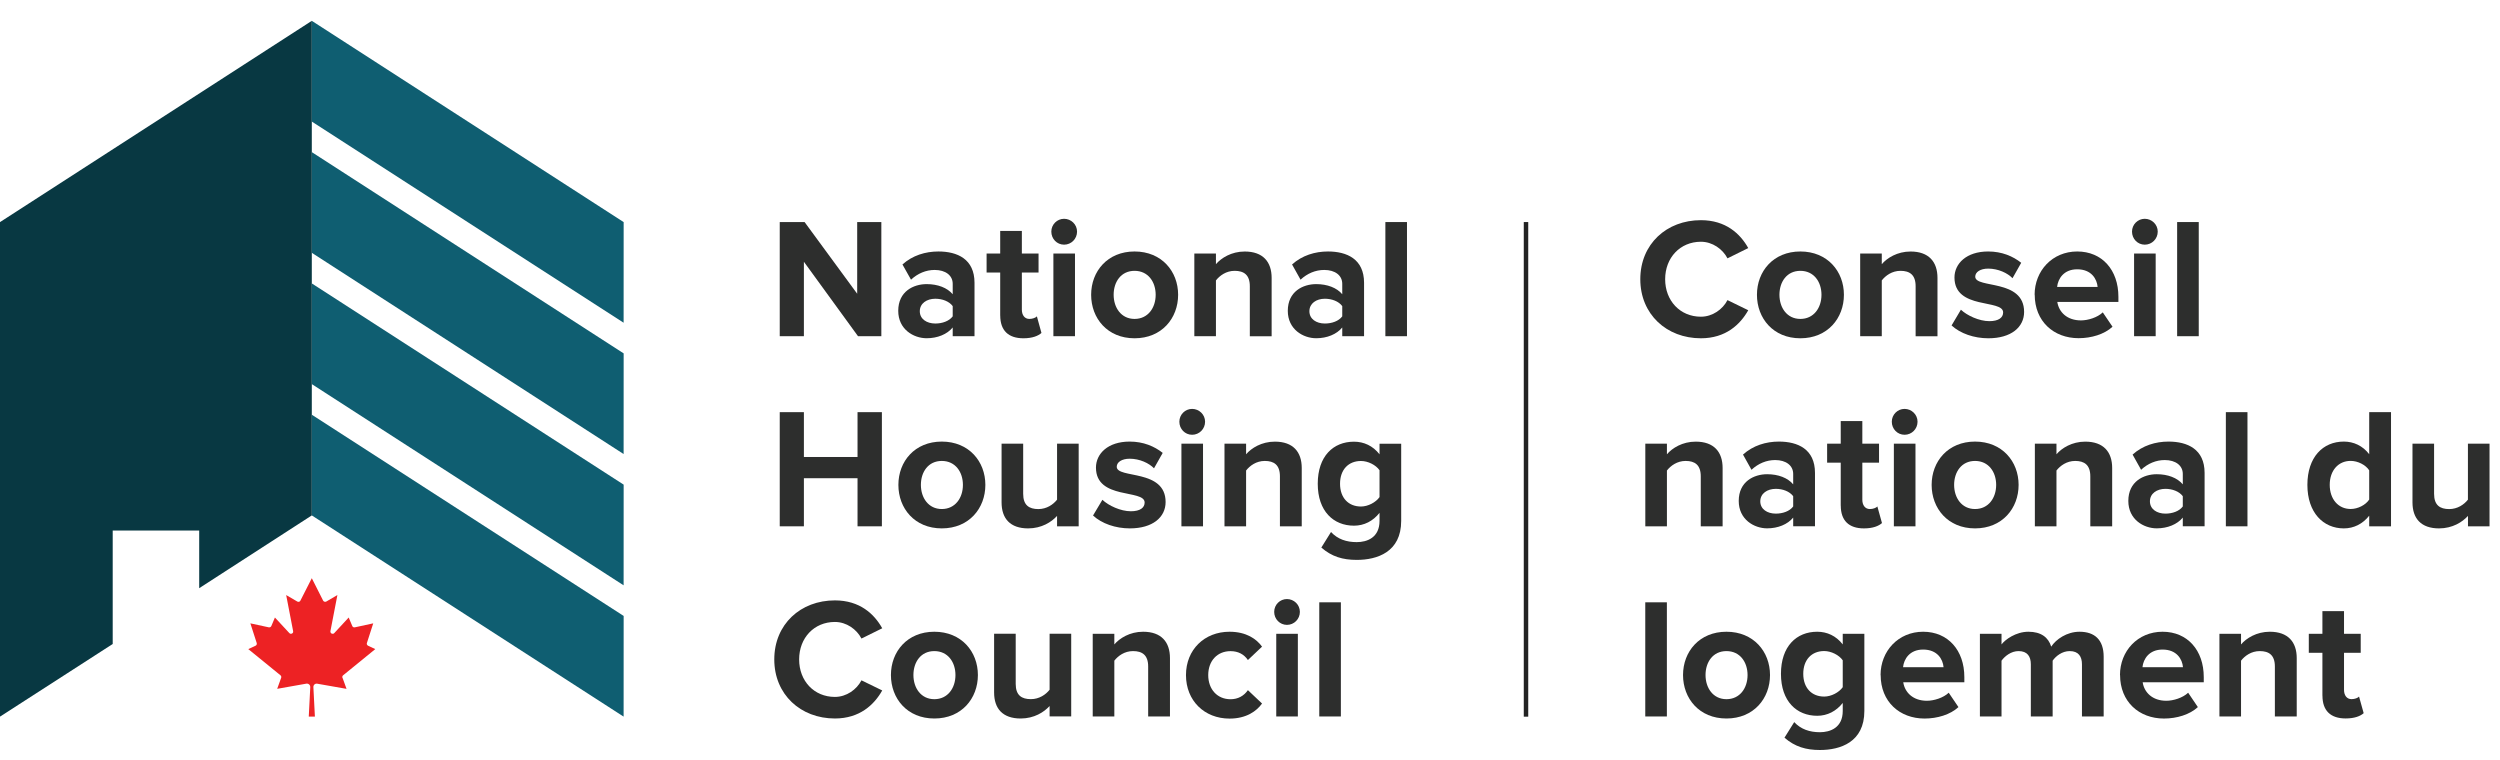 <svg width="240" height="73" viewBox="0 0 240 73" fill="none" xmlns="http://www.w3.org/2000/svg">
<g clip-path="url(#clip0_211_6415)">
<path d="M146.711 21.317H146.282V68.8H146.711V21.317Z" fill="#232323"/>
<path d="M82.37 32.276L77.174 25.128V32.276H74.855V21.317H77.24L82.29 28.2V21.317H84.609V32.276H82.37Z" fill="#2D2E2D"/>
<path d="M91.46 32.276V31.437C90.922 32.096 89.989 32.471 88.961 32.471C87.702 32.471 86.231 31.617 86.231 29.84C86.231 27.968 87.702 27.275 88.961 27.275C90.022 27.275 90.936 27.622 91.46 28.247V27.247C91.46 26.441 90.771 25.915 89.729 25.915C88.895 25.915 88.112 26.242 87.457 26.849L86.636 25.389C87.603 24.517 88.843 24.142 90.088 24.142C91.903 24.142 93.553 24.867 93.553 27.147V32.272H91.46V32.276ZM91.46 30.371V29.385C91.115 28.925 90.46 28.679 89.791 28.679C88.97 28.679 88.301 29.124 88.301 29.878C88.301 30.632 88.97 31.058 89.791 31.058C90.46 31.058 91.111 30.831 91.46 30.371Z" fill="#2D2E2D"/>
<path d="M96.019 30.29V26.166H94.713V24.341H96.019V22.17H98.098V24.341H99.701V26.166H98.098V29.731C98.098 30.238 98.357 30.617 98.819 30.617C99.13 30.617 99.423 30.503 99.541 30.371L99.979 31.963C99.668 32.243 99.112 32.475 98.249 32.475C96.797 32.475 96.023 31.722 96.023 30.29H96.019Z" fill="#2D2E2D"/>
<path d="M100.927 22.236C100.927 21.549 101.483 21.004 102.152 21.004C102.822 21.004 103.397 21.544 103.397 22.236C103.397 22.928 102.841 23.488 102.152 23.488C101.464 23.488 100.927 22.928 100.927 22.236ZM101.125 32.276V24.341H103.199V32.276H101.125Z" fill="#2D2E2D"/>
<path d="M104.75 28.299C104.75 26.048 106.32 24.142 108.918 24.142C111.516 24.142 113.1 26.048 113.1 28.299C113.1 30.551 111.53 32.475 108.918 32.475C106.306 32.475 104.75 30.551 104.75 28.299ZM110.945 28.299C110.945 27.067 110.224 26 108.918 26C107.612 26 106.91 27.067 106.91 28.299C106.91 29.532 107.631 30.617 108.918 30.617C110.205 30.617 110.945 29.551 110.945 28.299Z" fill="#2D2E2D"/>
<path d="M119.983 32.276V27.479C119.983 26.379 119.408 26 118.526 26C117.711 26 117.089 26.46 116.73 26.92V32.276H114.656V24.341H116.73V25.36C117.239 24.767 118.215 24.146 119.493 24.146C121.242 24.146 122.077 25.133 122.077 26.678V32.281H119.983V32.276Z" fill="#2D2E2D"/>
<path d="M128.856 32.276V31.437C128.319 32.096 127.385 32.471 126.357 32.471C125.099 32.471 123.628 31.617 123.628 29.84C123.628 27.968 125.099 27.275 126.357 27.275C127.418 27.275 128.333 27.622 128.856 28.247V27.247C128.856 26.441 128.173 25.915 127.126 25.915C126.291 25.915 125.509 26.242 124.853 26.849L124.038 25.389C125.004 24.517 126.244 24.142 127.484 24.142C129.299 24.142 130.95 24.867 130.95 27.147V32.272H128.856V32.276ZM128.856 30.371V29.385C128.512 28.925 127.861 28.679 127.187 28.679C126.372 28.679 125.702 29.124 125.702 29.878C125.702 30.632 126.372 31.058 127.187 31.058C127.857 31.058 128.512 30.831 128.856 30.371Z" fill="#2D2E2D"/>
<path d="M132.996 32.276V21.317H135.07V32.276H132.996Z" fill="#2D2E2D"/>
<path d="M82.323 50.526V45.909H77.174V50.526H74.855V39.567H77.174V43.871H82.323V39.567H84.661V50.526H82.323Z" fill="#2D2E2D"/>
<path d="M86.245 46.549C86.245 44.298 87.815 42.392 90.413 42.392C93.011 42.392 94.595 44.298 94.595 46.549C94.595 48.801 93.025 50.725 90.413 50.725C87.801 50.725 86.245 48.801 86.245 46.549ZM92.44 46.549C92.44 45.317 91.719 44.25 90.413 44.25C89.107 44.25 88.405 45.317 88.405 46.549C88.405 47.782 89.126 48.867 90.413 48.867C91.7 48.867 92.44 47.801 92.44 46.549Z" fill="#2D2E2D"/>
<path d="M101.478 50.527V49.526C100.941 50.119 99.993 50.726 98.701 50.726C96.971 50.726 96.151 49.773 96.151 48.227V42.591H98.225V47.407C98.225 48.507 98.8 48.872 99.682 48.872C100.484 48.872 101.12 48.427 101.478 47.967V42.591H103.553V50.527H101.478Z" fill="#2D2E2D"/>
<path d="M104.929 49.493L105.83 47.981C106.419 48.54 107.579 49.081 108.56 49.081C109.46 49.081 109.885 48.735 109.885 48.242C109.885 46.943 105.212 48.014 105.212 44.89C105.212 43.558 106.358 42.392 108.447 42.392C109.771 42.392 110.832 42.852 111.62 43.478L110.785 44.957C110.309 44.464 109.413 44.037 108.447 44.037C107.697 44.037 107.207 44.364 107.207 44.81C107.207 45.976 111.898 44.99 111.898 48.194C111.898 49.659 110.653 50.725 108.465 50.725C107.093 50.725 105.769 50.266 104.934 49.493H104.929Z" fill="#2D2E2D"/>
<path d="M113.218 40.486C113.218 39.799 113.774 39.254 114.444 39.254C115.113 39.254 115.688 39.794 115.688 40.486C115.688 41.178 115.132 41.738 114.444 41.738C113.755 41.738 113.218 41.178 113.218 40.486ZM113.416 50.526V42.591H115.49V50.526H113.416Z" fill="#2D2E2D"/>
<path d="M122.873 50.527V45.729C122.873 44.63 122.303 44.25 121.421 44.25C120.601 44.25 119.983 44.71 119.625 45.17V50.527H117.551V42.591H119.625V43.611C120.129 43.018 121.11 42.397 122.388 42.397C124.137 42.397 124.967 43.383 124.967 44.928V50.531H122.873V50.527Z" fill="#2D2E2D"/>
<path d="M126.848 52.565L127.777 51.072C128.413 51.764 129.262 52.044 130.247 52.044C131.232 52.044 132.435 51.617 132.435 50.005V49.233C131.812 50.02 130.964 50.465 129.983 50.465C128.022 50.465 126.504 49.086 126.504 46.441C126.504 43.795 127.993 42.402 129.983 42.402C130.931 42.402 131.798 42.795 132.435 43.615V42.596H134.514V50.005C134.514 53.011 132.19 53.75 130.247 53.75C128.908 53.75 127.843 53.437 126.848 52.565ZM132.435 47.721V45.142C132.076 44.63 131.322 44.255 130.653 44.255C129.46 44.255 128.644 45.075 128.644 46.441C128.644 47.806 129.46 48.626 130.653 48.626C131.322 48.626 132.076 48.232 132.435 47.721Z" fill="#2D2E2D"/>
<path d="M74.331 63.306C74.331 59.922 76.863 57.637 80.149 57.637C82.535 57.637 83.926 58.936 84.694 60.315L82.7 61.301C82.243 60.414 81.262 59.708 80.149 59.708C78.155 59.708 76.717 61.235 76.717 63.306C76.717 65.378 78.155 66.904 80.149 66.904C81.262 66.904 82.243 66.198 82.7 65.311L84.694 66.283C83.926 67.648 82.535 68.975 80.149 68.975C76.863 68.975 74.331 66.677 74.331 63.306Z" fill="#2D2E2D"/>
<path d="M85.529 64.804C85.529 62.553 87.099 60.647 89.696 60.647C92.294 60.647 93.878 62.553 93.878 64.804C93.878 67.056 92.308 68.976 89.696 68.976C87.084 68.976 85.529 67.051 85.529 64.804ZM91.724 64.804C91.724 63.572 91.002 62.505 89.696 62.505C88.39 62.505 87.688 63.572 87.688 64.804C87.688 66.037 88.409 67.122 89.696 67.122C90.983 67.122 91.724 66.056 91.724 64.804Z" fill="#2D2E2D"/>
<path d="M100.762 68.781V67.776C100.224 68.369 99.276 68.976 97.985 68.976C96.254 68.976 95.434 68.023 95.434 66.478V60.841H97.508V65.657C97.508 66.757 98.084 67.118 98.965 67.118C99.767 67.118 100.403 66.677 100.762 66.212V60.841H102.836V68.777H100.762V68.781Z" fill="#2D2E2D"/>
<path d="M110.224 68.781V63.984C110.224 62.884 109.653 62.505 108.772 62.505C107.952 62.505 107.334 62.965 106.976 63.425V68.781H104.901V60.846H106.976V61.865C107.48 61.273 108.461 60.647 109.738 60.647C111.487 60.647 112.317 61.633 112.317 63.178V68.781H110.224Z" fill="#2D2E2D"/>
<path d="M113.854 64.804C113.854 62.372 115.622 60.647 118.036 60.647C119.653 60.647 120.634 61.353 121.157 62.078L119.799 63.363C119.422 62.804 118.852 62.51 118.13 62.51C116.872 62.51 115.99 63.429 115.99 64.809C115.99 66.188 116.872 67.127 118.13 67.127C118.852 67.127 119.422 66.8 119.799 66.255L121.157 67.539C120.634 68.265 119.653 68.985 118.036 68.985C115.618 68.985 113.854 67.26 113.854 64.814V64.804Z" fill="#2D2E2D"/>
<path d="M122.322 58.741C122.322 58.049 122.878 57.509 123.548 57.509C124.217 57.509 124.788 58.049 124.788 58.741C124.788 59.433 124.231 59.988 123.548 59.988C122.864 59.988 122.322 59.429 122.322 58.741ZM122.52 68.781V60.846H124.594V68.781H122.52Z" fill="#2D2E2D"/>
<path d="M126.65 68.781V57.822H128.724V68.781H126.65Z" fill="#2D2E2D"/>
<path d="M157.469 26.806C157.469 23.422 160.001 21.137 163.287 21.137C165.673 21.137 167.064 22.436 167.832 23.815L165.838 24.801C165.381 23.915 164.4 23.208 163.287 23.208C161.293 23.208 159.855 24.739 159.855 26.806C159.855 28.873 161.293 30.404 163.287 30.404C164.4 30.404 165.381 29.698 165.838 28.811L167.832 29.783C167.064 31.148 165.673 32.475 163.287 32.475C160.001 32.475 157.469 30.177 157.469 26.806Z" fill="#2D2E2D"/>
<path d="M168.667 28.299C168.667 26.048 170.237 24.142 172.835 24.142C175.432 24.142 177.016 26.048 177.016 28.299C177.016 30.551 175.446 32.475 172.835 32.475C170.223 32.475 168.667 30.551 168.667 28.299ZM174.862 28.299C174.862 27.067 174.14 26 172.835 26C171.529 26 170.826 27.067 170.826 28.299C170.826 29.532 171.547 30.617 172.835 30.617C174.122 30.617 174.862 29.551 174.862 28.299Z" fill="#2D2E2D"/>
<path d="M183.9 32.276V27.479C183.9 26.379 183.329 26 182.448 26C181.632 26 181.01 26.46 180.651 26.92V32.276H178.577V24.341H180.651V25.36C181.156 24.767 182.137 24.146 183.414 24.146C185.163 24.146 185.998 25.133 185.998 26.678V32.281H183.905L183.9 32.276Z" fill="#2D2E2D"/>
<path d="M187.351 31.243L188.247 29.731C188.836 30.29 189.996 30.831 190.977 30.831C191.877 30.831 192.301 30.485 192.301 29.992C192.301 28.693 187.629 29.764 187.629 26.64C187.629 25.308 188.775 24.142 190.863 24.142C192.188 24.142 193.249 24.602 194.036 25.228L193.202 26.707C192.726 26.214 191.83 25.787 190.863 25.787C190.114 25.787 189.623 26.114 189.623 26.56C189.623 27.726 194.314 26.74 194.314 29.944C194.314 31.409 193.07 32.475 190.882 32.475C189.51 32.475 188.185 32.016 187.351 31.243Z" fill="#2D2E2D"/>
<path d="M195.323 28.299C195.323 26 197.021 24.142 199.411 24.142C201.801 24.142 203.367 25.915 203.367 28.494V28.987H197.502C197.648 29.958 198.435 30.759 199.774 30.759C200.444 30.759 201.358 30.48 201.867 29.987L202.801 31.366C202.018 32.092 200.774 32.466 199.548 32.466C197.148 32.466 195.333 30.84 195.333 28.29L195.323 28.299ZM199.411 25.853C198.119 25.853 197.563 26.759 197.483 27.546H201.372C201.306 26.792 200.783 25.853 199.411 25.853Z" fill="#2D2E2D"/>
<path d="M204.673 22.236C204.673 21.549 205.229 21.004 205.898 21.004C206.568 21.004 207.143 21.544 207.143 22.236C207.143 22.928 206.587 23.488 205.898 23.488C205.21 23.488 204.673 22.928 204.673 22.236ZM204.871 32.276V24.341H206.945V32.276H204.871Z" fill="#2D2E2D"/>
<path d="M209.005 32.276V21.317H211.08V32.276H209.005Z" fill="#2D2E2D"/>
<path d="M163.273 50.527V45.729C163.273 44.63 162.703 44.25 161.821 44.25C161.005 44.25 160.383 44.71 160.025 45.17V50.527H157.95V42.591H160.025V43.611C160.529 43.018 161.51 42.397 162.788 42.397C164.537 42.397 165.371 43.383 165.371 44.928V50.531H163.278L163.273 50.527Z" fill="#2D2E2D"/>
<path d="M172.146 50.526V49.687C171.609 50.346 170.675 50.721 169.647 50.721C168.389 50.721 166.918 49.867 166.918 48.09C166.918 46.218 168.389 45.525 169.647 45.525C170.708 45.525 171.623 45.871 172.146 46.497V45.497C172.146 44.691 171.458 44.165 170.416 44.165C169.581 44.165 168.799 44.492 168.143 45.099L167.328 43.639C168.294 42.767 169.534 42.392 170.774 42.392C172.589 42.392 174.239 43.117 174.239 45.397V50.522H172.146V50.526ZM172.146 48.621V47.635C171.802 47.175 171.147 46.929 170.477 46.929C169.662 46.929 168.987 47.374 168.987 48.128C168.987 48.882 169.657 49.308 170.477 49.308C171.147 49.308 171.802 49.081 172.146 48.621Z" fill="#2D2E2D"/>
<path d="M176.71 48.541V44.416H175.404V42.592H176.71V40.42H178.784V42.592H180.387V44.416H178.784V47.981C178.784 48.488 179.044 48.868 179.506 48.868C179.817 48.868 180.109 48.754 180.227 48.621L180.67 50.214C180.359 50.493 179.803 50.726 178.94 50.726C177.488 50.726 176.715 49.972 176.715 48.541H176.71Z" fill="#2D2E2D"/>
<path d="M181.613 40.486C181.613 39.799 182.17 39.254 182.839 39.254C183.509 39.254 184.084 39.794 184.084 40.486C184.084 41.178 183.527 41.738 182.839 41.738C182.151 41.738 181.613 41.178 181.613 40.486ZM181.811 50.526V42.591H183.886V50.526H181.811Z" fill="#2D2E2D"/>
<path d="M185.437 46.549C185.437 44.298 187.007 42.392 189.605 42.392C192.202 42.392 193.786 44.298 193.786 46.549C193.786 48.801 192.216 50.725 189.605 50.725C186.993 50.725 185.437 48.801 185.437 46.549ZM191.632 46.549C191.632 45.317 190.91 44.25 189.605 44.25C188.299 44.25 187.596 45.317 187.596 46.549C187.596 47.782 188.317 48.867 189.605 48.867C190.892 48.867 191.632 47.801 191.632 46.549Z" fill="#2D2E2D"/>
<path d="M200.67 50.527V45.729C200.67 44.63 200.099 44.25 199.218 44.25C198.402 44.25 197.78 44.71 197.421 45.17V50.527H195.347V42.591H197.421V43.611C197.926 43.018 198.907 42.397 200.184 42.397C201.933 42.397 202.768 43.383 202.768 44.928V50.531H200.675L200.67 50.527Z" fill="#2D2E2D"/>
<path d="M209.548 50.526V49.687C209.01 50.346 208.077 50.721 207.049 50.721C205.79 50.721 204.319 49.867 204.319 48.09C204.319 46.218 205.79 45.525 207.049 45.525C208.11 45.525 209.024 45.871 209.548 46.497V45.497C209.548 44.691 208.859 44.165 207.817 44.165C206.983 44.165 206.2 44.492 205.545 45.099L204.729 43.639C205.696 42.767 206.936 42.392 208.176 42.392C209.991 42.392 211.641 43.117 211.641 45.397V50.522H209.548V50.526ZM209.548 48.621V47.635C209.203 47.175 208.548 46.929 207.879 46.929C207.063 46.929 206.393 47.374 206.393 48.128C206.393 48.882 207.063 49.308 207.879 49.308C208.548 49.308 209.203 49.081 209.548 48.621Z" fill="#2D2E2D"/>
<path d="M213.682 50.526V39.567H215.757V50.526H213.682Z" fill="#2D2E2D"/>
<path d="M227.444 50.526V49.507C226.822 50.294 225.973 50.726 225.007 50.726C223.032 50.726 221.509 49.213 221.509 46.549C221.509 43.885 222.999 42.392 225.007 42.392C225.94 42.392 226.822 42.786 227.444 43.606V39.567H229.538V50.526H227.444ZM227.444 47.962V45.151C227.1 44.625 226.351 44.246 225.662 44.246C224.469 44.246 223.654 45.179 223.654 46.545C223.654 47.91 224.469 48.863 225.662 48.863C226.351 48.863 227.1 48.483 227.444 47.957V47.962Z" fill="#2D2E2D"/>
<path d="M236.926 50.527V49.526C236.388 50.119 235.44 50.726 234.149 50.726C232.418 50.726 231.598 49.773 231.598 48.227V42.591H233.672V47.407C233.672 48.507 234.243 48.872 235.125 48.872C235.926 48.872 236.563 48.427 236.921 47.967V42.591H238.995V50.527H236.921H236.926Z" fill="#2D2E2D"/>
<path d="M157.946 68.781V57.822H160.02V68.781H157.946Z" fill="#2D2E2D"/>
<path d="M161.571 64.804C161.571 62.553 163.141 60.647 165.739 60.647C168.337 60.647 169.921 62.553 169.921 64.804C169.921 67.056 168.351 68.976 165.739 68.976C163.127 68.976 161.571 67.051 161.571 64.804ZM167.766 64.804C167.766 63.572 167.045 62.505 165.739 62.505C164.433 62.505 163.731 63.572 163.731 64.804C163.731 66.037 164.452 67.122 165.739 67.122C167.026 67.122 167.766 66.056 167.766 64.804Z" fill="#2D2E2D"/>
<path d="M171.312 70.815L172.245 69.322C172.882 70.009 173.73 70.293 174.711 70.293C175.692 70.293 176.903 69.867 176.903 68.255V67.483C176.281 68.269 175.432 68.715 174.452 68.715C172.49 68.715 170.972 67.335 170.972 64.69C170.972 62.045 172.462 60.647 174.452 60.647C175.399 60.647 176.267 61.04 176.903 61.865V60.846H178.978V68.255C178.978 71.26 176.658 72 174.711 72C173.372 72 172.311 71.687 171.312 70.82V70.815ZM176.903 65.97V63.387C176.545 62.88 175.791 62.5 175.121 62.5C173.928 62.5 173.113 63.325 173.113 64.686C173.113 66.046 173.928 66.871 175.121 66.871C175.791 66.871 176.545 66.478 176.903 65.97Z" fill="#2D2E2D"/>
<path d="M180.534 64.804C180.534 62.505 182.236 60.647 184.621 60.647C187.007 60.647 188.577 62.425 188.577 65.003V65.496H182.712C182.858 66.468 183.645 67.274 184.984 67.274C185.654 67.274 186.568 66.994 187.077 66.501L188.011 67.881C187.228 68.606 185.984 68.98 184.758 68.98C182.358 68.98 180.543 67.355 180.543 64.809L180.534 64.804ZM184.621 62.358C183.329 62.358 182.773 63.264 182.693 64.05H186.582C186.516 63.292 185.993 62.358 184.621 62.358Z" fill="#2D2E2D"/>
<path d="M199.868 68.781V63.771C199.868 63.031 199.543 62.505 198.69 62.505C197.954 62.505 197.351 62.998 197.054 63.425V68.781H194.96V63.771C194.96 63.031 194.635 62.505 193.782 62.505C193.06 62.505 192.457 62.998 192.146 63.425V68.781H190.071V60.846H192.146V61.865C192.49 61.405 193.518 60.647 194.729 60.647C195.941 60.647 196.644 61.187 196.917 62.078C197.374 61.372 198.421 60.647 199.633 60.647C201.085 60.647 201.952 61.42 201.952 63.046V68.781H199.859H199.868Z" fill="#2D2E2D"/>
<path d="M203.518 64.804C203.518 62.505 205.215 60.647 207.605 60.647C209.996 60.647 211.561 62.425 211.561 65.003V65.496H205.696C205.842 66.468 206.629 67.274 207.968 67.274C208.638 67.274 209.552 66.994 210.062 66.501L210.995 67.881C210.212 68.606 208.968 68.98 207.742 68.98C205.342 68.98 203.527 67.355 203.527 64.809L203.518 64.804ZM207.605 62.358C206.313 62.358 205.757 63.264 205.677 64.05H209.566C209.5 63.292 208.977 62.358 207.605 62.358Z" fill="#2D2E2D"/>
<path d="M218.388 68.781V63.984C218.388 62.884 217.817 62.505 216.935 62.505C216.12 62.505 215.497 62.965 215.139 63.425V68.781H213.065V60.846H215.139V61.865C215.644 61.273 216.624 60.647 217.902 60.647C219.651 60.647 220.486 61.633 220.486 63.178V68.781H218.392H218.388Z" fill="#2D2E2D"/>
<path d="M222.951 66.79V62.666H221.645V60.842H222.951V58.67H225.026V60.842H226.629V62.666H225.026V66.231C225.026 66.743 225.285 67.118 225.747 67.118C226.058 67.118 226.351 67.004 226.468 66.871L226.912 68.464C226.6 68.743 226.044 68.971 225.181 68.971C223.729 68.971 222.956 68.217 222.956 66.786L222.951 66.79Z" fill="#2D2E2D"/>
<path d="M59.871 21.322L59.867 30.982L29.933 11.67V2L59.871 21.322Z" fill="#0F5E71"/>
<path d="M59.871 59.13L59.867 68.796L29.933 49.479V39.813L59.871 59.13Z" fill="#0F5E71"/>
<path d="M59.871 46.526L59.867 56.191L29.933 36.874V27.209L59.871 46.526Z" fill="#0F5E71"/>
<path d="M59.871 33.926L59.867 43.587L29.933 24.27V14.604L59.871 33.926Z" fill="#0F5E71"/>
<path d="M29.933 2V49.479L19.123 56.466V50.929H10.82V61.823L0 68.796V21.322L29.933 2Z" fill="#083842"/>
<path d="M32.885 65.074L33.267 66.131L30.447 65.634C30.277 65.6 30.117 65.719 30.089 65.885C30.084 65.909 30.084 65.932 30.084 65.951L30.23 68.795H29.641L29.787 65.951C29.792 65.781 29.66 65.638 29.485 65.624C29.467 65.624 29.443 65.624 29.419 65.629L26.61 66.127L26.991 65.07C27.024 64.984 26.996 64.885 26.925 64.828L23.837 62.315L24.535 61.988C24.634 61.941 24.677 61.827 24.643 61.728L24.035 59.841L25.808 60.225C25.907 60.244 26.006 60.192 26.049 60.097L26.393 59.282L27.779 60.779C27.859 60.865 27.996 60.865 28.081 60.784C28.137 60.737 28.156 60.661 28.142 60.595L27.472 57.125L28.547 57.751C28.646 57.807 28.778 57.774 28.835 57.67C28.84 57.67 28.84 57.665 28.84 57.656L29.933 55.508L31.018 57.656C31.074 57.76 31.202 57.803 31.305 57.755C31.305 57.751 31.31 57.751 31.319 57.751L32.39 57.125L31.72 60.595C31.701 60.704 31.777 60.822 31.89 60.841C31.965 60.855 32.036 60.836 32.088 60.779L33.474 59.282L33.818 60.097C33.856 60.197 33.955 60.244 34.059 60.225L35.831 59.841L35.223 61.728C35.185 61.827 35.237 61.936 35.332 61.988L36.025 62.315L32.941 64.828C32.866 64.885 32.842 64.984 32.875 65.07L32.885 65.074Z" fill="#ED2224"/>
</g>
<defs>
<clipPath id="clip0_211_6415">
<rect width="239" height="70" fill="white" transform="translate(0 2)"/>
</clipPath>
</defs>
</svg>
